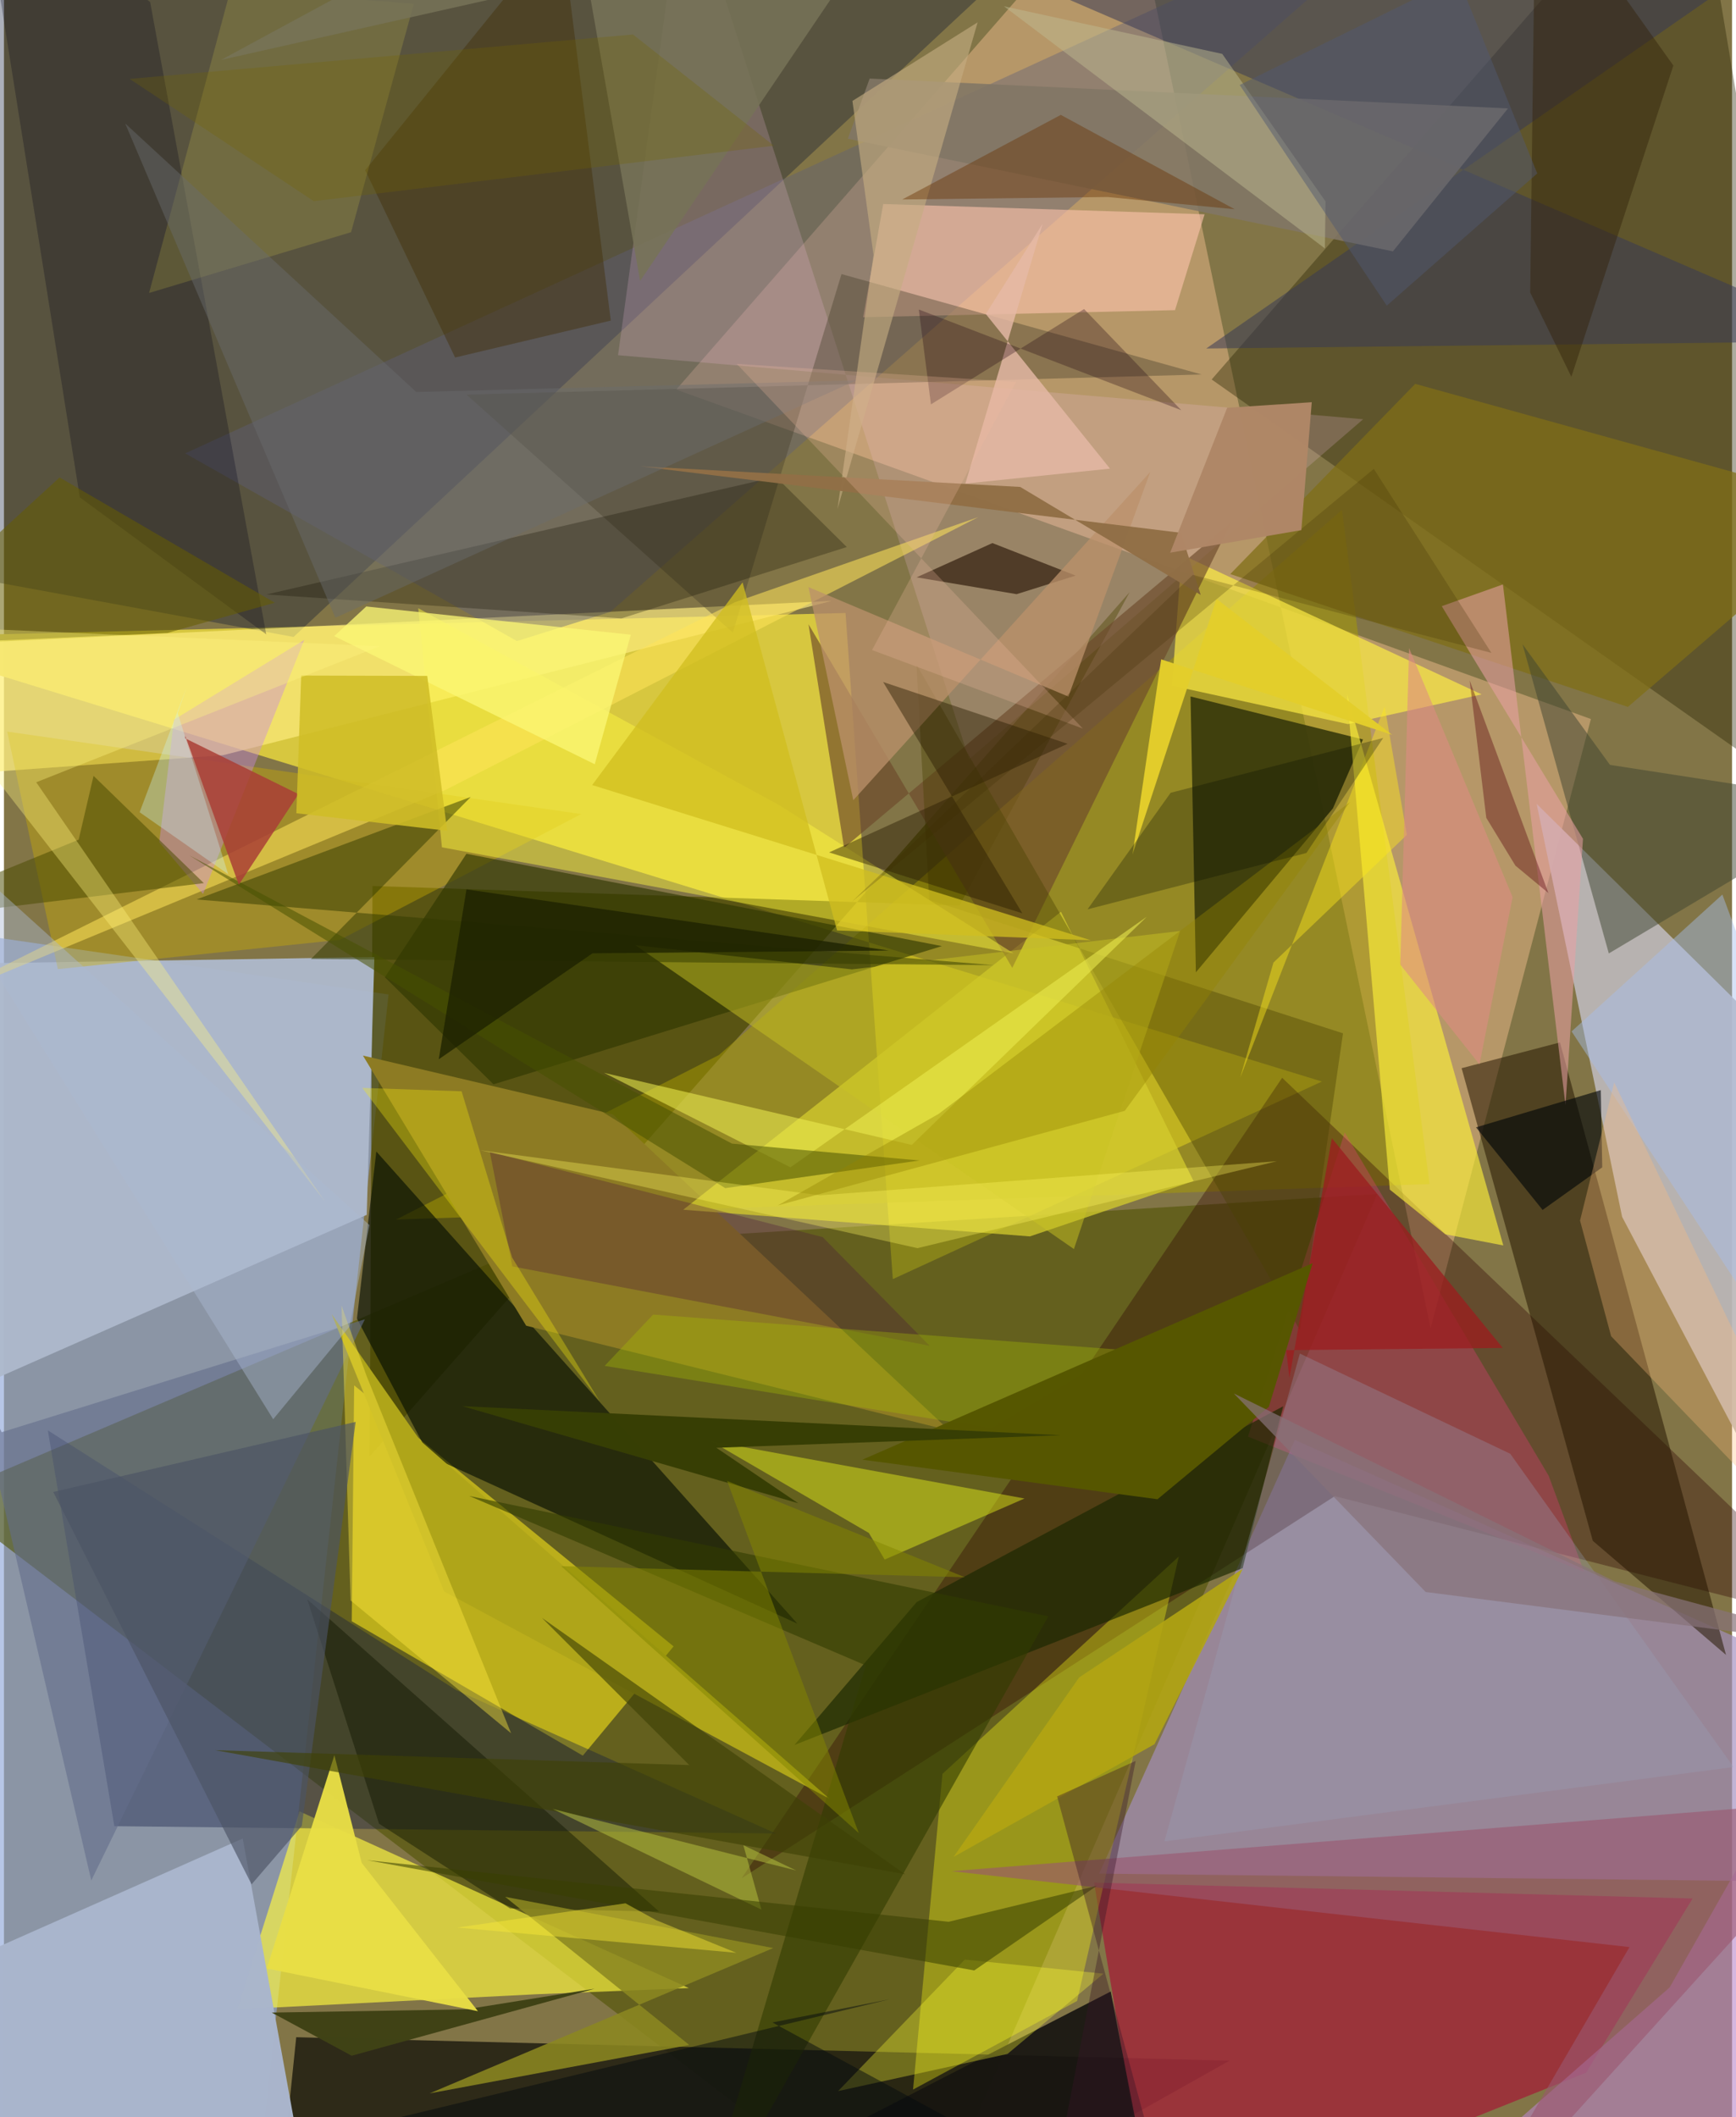 <svg xmlns="http://www.w3.org/2000/svg" width="228" height="278" viewBox="0 0 836 1024"><path fill="#827547" d="M0 0h836v1024H0z"/><path fill="#90a7d9" fill-opacity=".647" d="M-35.215 448.893L-62 1011.664l183.975 51.228 64.09-581.907z"/><path fill="#d9ca3f" fill-opacity=".969" d="M-62 308.272l469.137-11.784 22.859 322.183 207.6-95.568z"/><path fill="#4e5200" fill-opacity=".58" d="M-30.18 724.09l283.47-120.929 411.104-25.693L443.448 1086z"/><path fill="#c6a172" fill-opacity=".761" d="M690.166 642.33l77.558-294.563-442.497-159.336L543.851-62z"/><path fill="#a28ebf" fill-opacity=".671" d="M861.826 802.58L624.532 696.465l-94.722 209.74 357.673 4.048z"/><path fill="#bcb8b9" fill-opacity=".918" d="M898 807.189V543.43L741.477 388.796 782.82 588.54z"/><path fill="#041130" fill-opacity=".329" d="M140.1 308.068L489.533-17.884-62-62v332.907z"/><path fill="#4b4800" fill-opacity=".737" d="M544.576 286.399l-82.313 151.58-283.976-9.465-1.32 275.835z"/><path fill="#daca1b" fill-opacity=".733" d="M168.241 784.15l111.798 64.994 43.908-52.845L169.41 670.053z"/><path fill="#221e12" fill-opacity=".867" d="M131.02 1086l312.352-5.344 149.552-83.998-451.531-11.334z"/><path fill="#fff740" fill-opacity=".659" d="M257.165 964.568l74.145-3.006-188.337-85.458-30.218 95.763z"/><path fill="#252402" fill-opacity=".38" d="M584.26 183.546L898 404.464 820.025-62 748.762-5.626z"/><path fill="#a99e00" fill-opacity=".498" d="M345.908 510.26l301.373-263.636 42.362 326.075-499.984 17.18z"/><path fill="#2c0000" fill-opacity=".349" d="M898 788.685l-254.182-65.047-286.912 184.79L618.35 521.29z"/><path fill="#9e2b39" fill-opacity=".882" d="M765.367 1002.5l51.564-84.264-289.56-7.683L556.47 1086z"/><path fill="#adb9cb" fill-opacity=".957" d="M-62 692.337V466.765l241.202-3.879-3.701 124.693z"/><path fill="#fdec81" fill-opacity=".663" d="M400.497 290.631L105.92 365.275-62 377.357V313.27z"/><path fill="#37380a" fill-opacity=".898" d="M574.036 336.861l2.584 133.411 66.315-79.312 14.523-33.317z"/><path fill="#040e02" fill-opacity=".631" d="M180.14 556.942l203.679 228.35-178.007-81.065-35.043-66.478z"/><path fill="#fffc16" fill-opacity=".345" d="M439.792 1010.652l14.225-152.69 114.34-105.14-49.217 214.99z"/><path fill="#101a42" fill-opacity=".373" d="M53.403 883.265l320.072 3.533-154.646-69.335-197.6-125.634z"/><path fill="#251600" fill-opacity=".533" d="M752.764 504.175l80.328 296.253-64.454-55.186-63.464-228.596z"/><path fill="#a9b5cc" fill-opacity=".988" d="M-43.093 959.52l158.607-70.302 35.8 196.782L-62 1049.275z"/><path fill="#5e6079" fill-opacity=".404" d="M293.363 295.94l-45.207 14.12-160.483-90.78L701.02-62z"/><path fill="#feec44" fill-opacity=".69" d="M569.78 268.282l145.08 67.574-64.667 14.369-85.152-18.588z"/><path fill="#8d7b23" d="M252.631 641.197l204.684 50.658-162.808-152.933-120.847-28.38z"/><path fill="#fbc3ab" fill-opacity=".612" d="M580.837 103.641l-14.31 46.37-150.884 3.418 9.723-54.757z"/><path fill="#f4bcde" fill-opacity=".208" d="M297.08 171.807L329.142-62l137.746 429.249 190.659-164.484z"/><path fill="#d3cb2d" fill-opacity=".757" d="M511.364 440.98l64.12 130.239-79.165 26.783-167.7-12.895z"/><path fill="#fef039" fill-opacity=".631" d="M697.279 596.987l-26.85-21.623-20.682-239.413 75.597 266.421z"/><path fill="#b885c9" fill-opacity=".596" d="M805.83 961.236L663.31 1086 898 1068.674l-58.039-167.642z"/><path fill="#fe398d" fill-opacity=".275" d="M648.617 547.707l98.67 166.064 17.193 46.574-162.651-65.51z"/><path fill="#ccac00" fill-opacity=".4" d="M26.065 468.732L162.63 454.54l116.708-60.82L1.571 353.862z"/><path fill="#6c492a" fill-opacity=".647" d="M487.803 468.125l105.832-215.381L406.43 410.055l-17.217-108.112z"/><path fill="#373a56" fill-opacity=".529" d="M898 164.982L499.5-6.978l379.58-31.134-297.454 206.67z"/><path fill="#806e16" fill-opacity=".737" d="M898 245.378L785.604 341.92l-192.34-64.265 89.461-91.993z"/><path fill="#2d3600" fill-opacity=".624" d="M223.735 412.941l229.996 44.656-216.9 66.848-52.555-51.802z"/><path fill="#636c8a" fill-opacity=".592" d="M-1.115 692.712l175.73-54.599L42.25 909.508l-57.404-246.17z"/><path fill="#483f2d" fill-opacity=".396" d="M223.784 190.877L352.586 305.97l52.6-173.405L579.37 181.12z"/><path fill="#1a2800" fill-opacity=".671" d="M441.545 774.883l177.31-94.729-19.601 78.284-216.844 85.556z"/><path fill="#fff941" fill-opacity=".455" d="M211.877 409.818l-11.463-115.654 174.818 95.382 113.16 71.556z"/><path fill="#effb1b" fill-opacity=".435" d="M426.067 754.302l67.653-29.532-151.622-27.74 76.308 44.407z"/><path fill="#171511" fill-opacity=".918" d="M556.903 1075.089l-24.61-50.957-150.663 18.283 153.774-79.191z"/><path fill="#000018" fill-opacity=".267" d="M-11.517-62L70.724.998l56.167 305.817-90.188-66.266z"/><path fill="#494100" fill-opacity=".392" d="M626.973 643.397l20.824-143.612-200.181-64.537-6.144-113.805z"/><path fill="#3f4430" fill-opacity=".502" d="M734.643 311.606l42.306 58.345L898 388.626l-121.612 72.516z"/><path fill="#fee359" fill-opacity=".553" d="M471.32 250.124l-117.694 41.153-394.494 196.208L213.51 382.123z"/><path fill="#817665" fill-opacity=".89" d="M418.805 37.995L727.61 52.433l-55.669 69.14-263.687-54.482z"/><path fill="#392413" fill-opacity=".749" d="M489.897 287.378l28.555-8.984-40.273-15.73-36.677 16.571z"/><path fill="#ca89df" fill-opacity=".424" d="M82.274 348.07l-7.147 59.274 21.2 25.035 48.944-122.856z"/><path fill="#afa51a" fill-opacity=".992" d="M212.954 769.734l186.493 100.332-197.94-173.187-42.975-61.31z"/><path fill="#404316" fill-opacity=".996" d="M223.46 971.86l-93.915 1.555 38.665 20.873 117.493-32.413z"/><path fill="#c9c323" fill-opacity=".494" d="M568.995 450.291l-158.762 18.574-104.736-11.697L517.62 604.124z"/><path fill="#bb916a" fill-opacity=".753" d="M554.553 228.252l-39.62 108.663-125.73-52.958 21.675 103.083z"/><path fill="#e9a0a4" fill-opacity=".549" d="M695.563 293.186l29.597-10.528 30.27 251.944 8.457-128.9z"/><path fill="#140f00" fill-opacity=".286" d="M126.97 287.525l171.771 11.57L407.73 264.58l-34.32-33.972z"/><path fill="#9a5770" fill-opacity=".604" d="M786.385 941.736L702.265 1086 898 870.06l-439.651 34.96z"/><path fill="#111600" fill-opacity=".463" d="M146.72 773.517l170.262 151.079-72.222-1.58-63.302-40.952z"/><path fill="#e9de45" fill-opacity=".957" d="M159.851 848.92l13.23 52.114 56.224 71.714-102.163-20.671z"/><path fill="#8b8821" fill-opacity=".871" d="M372.16 942.205l-129.687-24.767 89.073 71.652-125.576 23.397z"/><path fill="#323b00" fill-opacity=".506" d="M478.728 466.814l-385.58-31.773 132.666-49.585-77.269 78.365z"/><path fill="#97a3b8" fill-opacity=".298" d="M626.924 654.682l-65.531 235.92 275.311-35.94-107.995-151.526z"/><path fill="#323b00" fill-opacity=".596" d="M416.92 805.491L333.71 1086l171.511-304.222-280.098-58.222z"/><path fill="#3f2b00" fill-opacity=".4" d="M269.524-34.69l24.048 189.747-75.318 17.861-43.5-90.594z"/><path fill="#ffff32" fill-opacity=".325" d="M485.489 993.414l46.413-38.809-67.073-6.828-61.296 63.607z"/><path fill="#bfbb91" fill-opacity=".482" d="M639.349 97.421l-.319 22.736L483.76 3.033 589.372 26.07z"/><path fill="#000609" fill-opacity=".624" d="M773.205 564.605l-28.849 20.593-32.206-39.936 60.343-18.009z"/><path fill="#fff54a" fill-opacity=".149" d="M167.93 112.303l-97.722 29.395L109.672-5.198l88.607 7.04z"/><path fill="#ffe940" fill-opacity=".42" d="M167.685 774.083l-4.387-142.67 12.127 34.097 69.896 172.791z"/><path fill="#b2a512" fill-opacity=".89" d="M556.593 843.616L459.39 898.12l60.781-86.824 79.128-52.537z"/><path fill="#9c1c1e" fill-opacity=".753" d="M642.406 550.496l82.672 101.46-104.767 1.063 1.56 13.465z"/><path fill="#eceb4f" fill-opacity=".569" d="M380.477 564.596l172.427-121.223-113.733 110.38-148.854-34.854z"/><path fill="#4a113c" fill-opacity=".306" d="M245.933 612.522L235.04 557.12l161.01 41.218 51.77 52.561z"/><path fill="#a6beed" fill-opacity=".447" d="M849.388 637.505l-91.007-138.65 72.94-66.19 49.967 134.423z"/><path fill="#a7c400" fill-opacity=".329" d="M541.643 652.932L314.06 635.813l-23.462 24.813 187.322 30.266z"/><path fill="#ffbc7b" fill-opacity=".314" d="M762.462 590.348l16.535-66.814L898 771.588l-120.497-125.3z"/><path fill="#fbf775" fill-opacity=".765" d="M285.804 369.634L159.76 307.671l15.52-14.348 127.985 13.66z"/><path fill="#485100" fill-opacity=".525" d="M89.733 413.738L348.948 574.66l93.997-13.381-90.768-8.151z"/><path fill="#aa3f36" fill-opacity=".847" d="M87.684 355.907l-.157 1.135 54.967 27.048-28.87 43.838z"/><path fill="#4a4a00" fill-opacity=".525" d="M43.343 375.257l-7.197 30.852L-62 446.283 96.711 427.15z"/><path fill="#f8ec0c" fill-opacity=".333" d="M245.837 608.212l42.334 69.508-114.824-151.545 48.048 1.653z"/><path fill="#c5ac82" fill-opacity=".62" d="M410.471 48.816l10.188 74.512-17.434 122.873L471.03 10.81z"/><path fill="#4c5364" fill-opacity=".651" d="M119.788 911.41L23.845 721.611l146.302-33.896-26.058 195.435z"/><path fill="#d1be1f" fill-opacity=".757" d="M357.32 281.682l45.71 168.349 122.746 4.74-241.214-75.067z"/><path fill="#fff85f" fill-opacity=".337" d="M230.409 556.338l164.304 21.783 221.098-16.483-173.879 42.05z"/><path fill="#673102" fill-opacity=".416" d="M533.945 95.284l-99.382 1.194 76.703-40.915 84.123 45.638z"/><path fill="#565601" fill-opacity=".988" d="M558.041 725.133l-142.767-19.136 217.823-95.051-21.183 69.49z"/><path fill="#cfbd26" fill-opacity=".871" d="M214.41 401.825l-9.632-74.918-60.977-.16-2.344 66.589z"/><path fill="#e6b9a7" fill-opacity=".804" d="M535.073 226.662l-69.968 7.236L502.48 108.24l-27.496 43.642z"/><path fill="#3f4205" fill-opacity=".631" d="M260.267 782.513l175.717 124-333.87-60.015 229.413 7.21z"/><path fill="#665d00" fill-opacity=".545" d="M131.008 291.523l-51.88 14.604L-62 312.46l88.92-81.536z"/><path fill="#bdc842" fill-opacity=".49" d="M366.43 923.605l-8.729-31.142 25.61 12.242L265.41 874.91z"/><path fill="#31220a" fill-opacity=".451" d="M807.609 31.702L740.907-62l-2.557 203.483 19.92 40.764z"/><path fill="#fff47f" fill-opacity=".361" d="M15.617 378.354l139.695 202.81L-62 301.91l243.756 10.637z"/><path fill="#906f46" fill-opacity=".976" d="M569.4 257.707l-261.745-32.191 183.98 9.996 87.328 52.236z"/><path fill="#2a1c00" fill-opacity=".443" d="M425.322 329.862l67.35 111.87-93.495-29.454 115.372-52.52z"/><path fill="#696b6f" fill-opacity=".447" d="M160.325 298.797L58.64 59.705 199.46 189.6l212.792-5.624z"/><path fill="#373f00" fill-opacity=".549" d="M469.4 953.033l-293.709-53.322 281.333 29.786 71.621-17.367z"/><path fill="#58040f" fill-opacity=".392" d="M709.072 329.13l8.037 66.428 14.085 23.109 15.96 13.26z"/><path fill="#fee71c" fill-opacity=".447" d="M598.065 521.215l16.08-55.655 64.522-61.742-10.713-62.036z"/><path fill="#361529" fill-opacity=".388" d="M547.488 851.695L503.18 1080.01l49.67-51.336-43.365-159.81z"/><path fill="#767357" fill-opacity=".863" d="M429.452-43.931L307.746 135.902 273.018-62 105.015 28.992z"/><path fill="#938500" fill-opacity=".38" d="M542.225 537.268L374.39 583.015l77.783-44.259 198.981-150.804z"/><path fill="#230412" fill-opacity=".306" d="M448.45 195.579l-5.871-45.88 126.969 48.695-47.021-48.915z"/><path fill="#373e05" fill-opacity=".988" d="M221.77 680.104l289.587 14.06-166.716 6.075 39.596 26.811z"/><path fill="#e4ce2c" fill-opacity=".973" d="M671.509 355.399l-84.912-65.748-40.649 123.672 13.873-94.417z"/><path fill="#000a00" fill-opacity=".271" d="M524.21 439.802l40.198-56.36 102.846-26.535-37.179 55.665z"/><path fill="#1c2101" fill-opacity=".765" d="M210.349 512.326l74.352-51.24 143.323-1.342-204.271-29.573z"/><path fill="#acbad3" fill-opacity=".439" d="M167.155 641.646l-36.906 44.789L-62 376.885l238.82 215.628z"/><path fill="#505872" fill-opacity=".478" d="M668.964 147.83L597.818 41.107l105.611-51.96 38.347 94.747z"/><path fill="#848500" fill-opacity=".518" d="M269.575 757.503l195.311 5.36-115.04-46.575 63.702 170.32z"/><path fill="#f0b99f" fill-opacity=".259" d="M419.956 314.411l69.64-129.697-135.08-8.706 167.43 176.394z"/><path fill="#c9f7fb" fill-opacity=".329" d="M108.494 422.84l-42.863-29.993 22.727-60.394-4.304 12.43z"/><path fill="#fcec36" fill-opacity=".427" d="M300.673 920.564l-81.345 11.722 134.995 12.224-38.772-15.769z"/><path fill="#746500" fill-opacity=".278" d="M149.87 97.3L60.79 38.158l243.52-21.48 68.172 53.809z"/><path fill="#040a0f" fill-opacity=".498" d="M371.771 978.195l56.544-11.186-305.85 73.66L570.262 1086z"/><path fill="#3d2b00" fill-opacity=".235" d="M662.691 226.772l56.894 89.013-144.427-37.757-164.946 158.09z"/><path fill="#87727a" fill-opacity=".702" d="M687.787 769.993L898 797.018l-118.767-32.152-184.27-90.9z"/><path fill="#de8b82" fill-opacity=".561" d="M675.494 466.525l4.257-153.097 50.098 120.484-16.034 80.896z"/><path fill="#af8767" fill-opacity=".996" d="M627.638 256.407l-63.464 10.914 27.579-70.083 40.92-2.702z"/></svg>